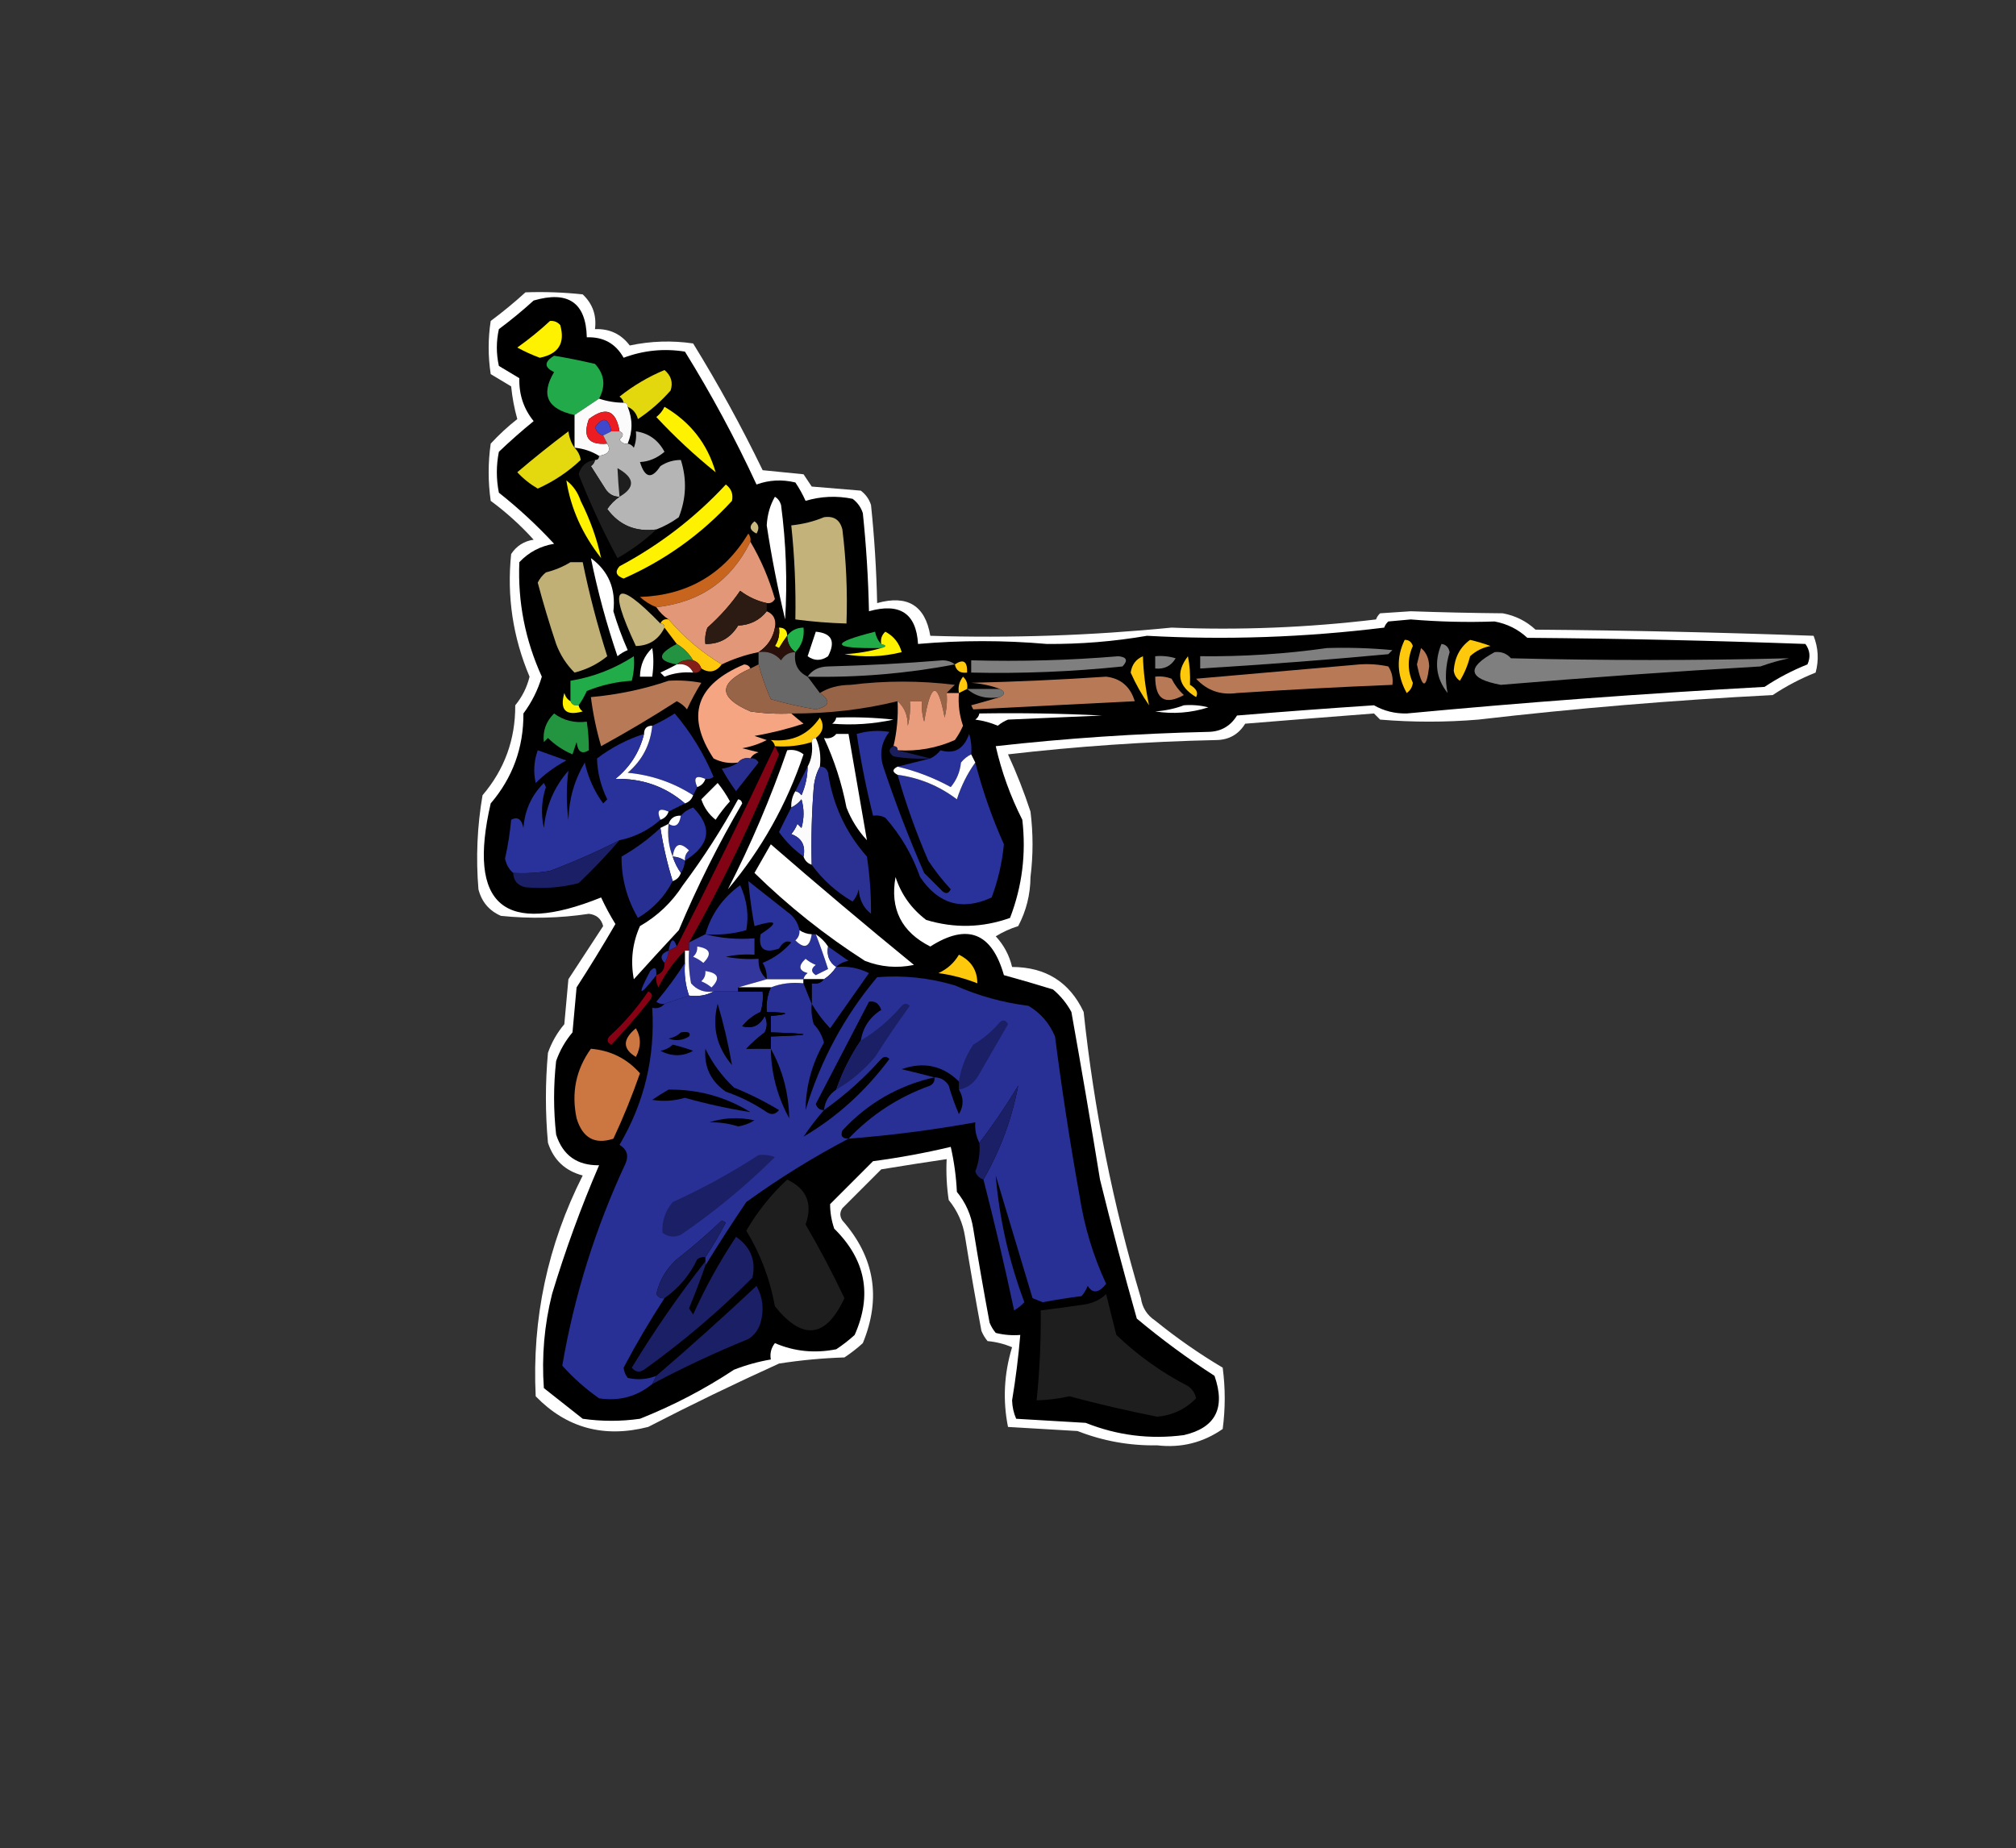 <?xml version="1.0" encoding="UTF-8"?>
<!DOCTYPE svg PUBLIC "-//W3C//DTD SVG 1.1//EN" "http://www.w3.org/Graphics/SVG/1.1/DTD/svg11.dtd">
<svg xmlns="http://www.w3.org/2000/svg" version="1.1" width="493px" height="452px" style="shape-rendering:geometricPrecision; text-rendering:geometricPrecision; image-rendering:optimizeQuality; fill-rule:evenodd; clip-rule:evenodd" xmlns:xlink="http://www.w3.org/1999/xlink">
<rect width="100%" height="100%" fill="#333333" stroke="none"/>
<g><path style="opacity:1" fill="#fefffe" d="M 128.5,71.5 C 133.179,71.334 137.845,71.501 142.5,72C 144.93,74.305 145.93,77.138 145.5,80.5C 149.054,80.361 151.888,81.694 154,84.5C 159.126,83.408 164.293,83.241 169.5,84C 175.675,94.013 181.341,104.346 186.5,115C 189.833,115.333 193.167,115.667 196.5,116C 197.167,117 197.833,118 198.5,119C 202.5,119.333 206.5,119.667 210.5,120C 211.701,120.903 212.535,122.069 213,123.5C 213.832,131.483 214.332,139.483 214.5,147.5C 221.922,145.433 226.256,148.099 227.5,155.5C 247.169,156.109 266.835,155.442 286.5,153.5C 303.18,154.167 319.847,153.5 336.5,151.5C 336.709,150.914 337.043,150.414 337.5,150C 340,149.833 342.5,149.667 345,149.5C 352.363,149.761 359.863,149.927 367.5,150C 370.588,150.579 373.255,151.913 375.5,154C 398.21,154.177 420.876,154.677 443.5,155.5C 444.655,158.446 444.821,161.446 444,164.5C 440.32,165.964 436.82,167.798 433.5,170C 409.326,171.234 385.326,173.234 361.5,176C 353.5,176.667 345.5,176.667 337.5,176C 337,175.5 336.5,175 336,174.5C 325.555,175.301 315.055,176.134 304.5,177C 302.892,179.609 300.559,180.942 297.5,181C 280.376,181.373 263.376,182.54 246.5,184.5C 248.579,189.003 250.412,193.67 252,198.5C 252.667,203.833 252.667,209.167 252,214.5C 251.969,218.768 250.969,222.768 249,226.5C 247.053,227.11 245.219,227.943 243.5,229C 245.484,231.134 246.818,233.634 247.5,236.5C 255.725,236.521 261.559,240.188 265,247.5C 267.525,271.328 272.191,294.662 279,317.5C 279.346,319.848 280.513,321.681 282.5,323C 287.745,327.253 293.245,331.086 299,334.5C 299.667,339.5 299.667,344.5 299,349.5C 294.195,352.846 288.862,354.179 283,353.5C 276.256,353.618 269.756,352.451 263.5,350C 257.833,349.667 252.167,349.333 246.5,349C 245.195,342.468 245.529,335.968 247.5,329.5C 245.577,328.692 243.577,328.192 241.5,328C 240.874,327.25 240.374,326.416 240,325.5C 238.574,317.853 237.241,310.186 236,302.5C 235.479,299.126 234.146,296.126 232,293.5C 231.502,290.183 231.335,286.85 231.5,283.5C 226.173,284.285 220.839,285.118 215.5,286C 212.333,289.167 209.167,292.333 206,295.5C 205.333,296.5 205.333,297.5 206,298.5C 213.879,307.441 215.545,317.441 211,328.5C 209.59,329.787 208.09,330.954 206.5,332C 201.136,332.171 195.802,332.671 190.5,333.5C 179.72,338.39 169.053,343.556 158.5,349C 147.684,351.761 138.517,349.261 131,341.5C 130.079,322.515 133.912,304.515 142.5,287.5C 138.21,286.376 135.377,283.71 134,279.5C 133.333,272.167 133.333,264.833 134,257.5C 134.901,254.929 136.234,252.596 138,250.5C 138.333,246.833 138.667,243.167 139,239.5C 141.833,235.167 144.667,230.833 147.5,226.5C 147.038,224.709 145.871,223.709 144,223.5C 136.859,224.577 129.693,224.744 122.5,224C 119.619,222.749 117.786,220.583 117,217.5C 116.358,209.797 116.691,202.131 118,194.5C 123.38,188.194 126.046,180.86 126,172.5C 127.696,170.44 128.863,168.107 129.5,165.5C 125.423,155.866 123.923,145.866 125,135.5C 126.319,133.513 128.152,132.346 130.5,132C 127.299,128.464 123.799,125.297 120,122.5C 119.333,117.833 119.333,113.167 120,108.5C 122.043,106.288 124.209,104.288 126.5,102.5C 125.77,99.891 125.27,97.224 125,94.5C 123.333,93.5 121.667,92.5 120,91.5C 119.333,87.167 119.333,82.833 120,78.5C 122.996,76.267 125.829,73.934 128.5,71.5 Z"/></g>
<g><path style="opacity:1" fill="#010000" d="M 130.5,73.5 C 138.963,71.036 143.297,74.036 143.5,82.5C 147.555,82.359 150.555,84.026 152.5,87.5C 157.362,85.68 162.362,85.18 167.5,86C 173.969,96.435 179.803,107.268 185,118.5C 188.073,117.383 191.24,117.216 194.5,118C 195.46,119.419 196.293,120.919 197,122.5C 200.744,121.374 204.577,121.207 208.5,122C 209.701,122.903 210.535,124.069 211,125.5C 211.832,133.483 212.332,141.483 212.5,149.5C 220.064,147.37 224.064,150.037 224.5,157.5C 234.981,156.58 245.481,156.58 256,157.5C 264.23,157.56 272.396,156.893 280.5,155.5C 299.713,156.563 319.046,155.896 338.5,153.5C 338.709,152.914 339.043,152.414 339.5,152C 341.333,151.833 343.167,151.667 345,151.5C 351.808,152.075 358.641,152.242 365.5,152C 368.588,152.579 371.255,153.913 373.5,156C 396.21,156.177 418.876,156.677 441.5,157.5C 442.631,159.074 442.798,160.741 442,162.5C 438.32,163.964 434.82,165.798 431.5,168C 402.014,169.616 372.848,171.783 344,174.5C 341.094,174.555 338.427,173.888 336,172.5C 324.833,173.238 313.666,174.072 302.5,175C 300.892,177.609 298.559,178.942 295.5,179C 278.048,179.402 260.715,180.569 243.5,182.5C 244.927,188.763 247.094,194.763 250,200.5C 250.964,208.787 249.964,216.787 247,224.5C 240.249,226.915 233.416,227.082 226.5,225C 222.884,222.258 220.384,218.758 219,214.5C 217.596,222.268 220.429,227.935 227.5,231.5C 236.534,225.74 242.534,228.074 245.5,238.5C 249.527,239.605 253.527,240.771 257.5,242C 259.359,243.558 260.859,245.391 262,247.5C 264.436,261.113 266.769,274.78 269,288.5C 271.816,299.936 274.816,311.27 278,322.5C 284.074,327.581 290.407,332.248 297,336.5C 299.748,344.378 297.248,349.211 289.5,351C 281.228,352.082 273.228,351.082 265.5,348C 259.833,347.667 254.167,347.333 248.5,347C 247.884,345.6 247.551,344.1 247.5,342.5C 248.386,337.186 249.053,331.853 249.5,326.5C 247.473,326.662 245.473,326.495 243.5,326C 242.874,325.25 242.374,324.416 242,323.5C 240.574,315.853 239.241,308.186 238,300.5C 237.479,297.126 236.146,294.126 234,291.5C 233.825,287.789 233.325,284.122 232.5,280.5C 226.241,281.99 219.908,283.157 213.5,284C 210,287.5 206.5,291 203,294.5C 202.986,296.471 203.319,298.471 204,300.5C 211.686,308.063 213.352,316.729 209,326.5C 207.59,327.787 206.09,328.954 204.5,330C 199.245,331.047 194.245,330.547 189.5,328.5C 188.571,329.689 188.238,331.022 188.5,332.5C 185.432,333.022 182.432,333.855 179.5,335C 172.274,339.78 164.608,343.78 156.5,347C 151.833,347.667 147.167,347.667 142.5,347C 139.333,344.5 136.167,342 133,339.5C 132.441,331.742 133.107,324.076 135,316.5C 138.245,305.764 142.078,295.264 146.5,285C 141.128,285.068 137.628,282.568 136,277.5C 135.333,271.5 135.333,265.5 136,259.5C 136.901,256.929 138.234,254.596 140,252.5C 140.333,248.833 140.667,245.167 141,241.5C 144.305,236.384 147.472,231.217 150.5,226C 149.206,223.913 148.039,221.746 147,219.5C 123.241,229.072 114.241,221.406 120,196.5C 125.38,190.194 128.046,182.86 128,174.5C 130.03,171.774 131.53,168.774 132.5,165.5C 128.432,156.57 126.599,147.237 127,137.5C 129.295,135.062 132.128,133.562 135.5,133C 131.301,128.466 126.801,124.299 122,120.5C 121.333,117.167 121.333,113.833 122,110.5C 124.739,107.882 127.573,105.382 130.5,103C 128.059,99.989 126.893,96.489 127,92.5C 125.333,91.5 123.667,90.5 122,89.5C 121.333,86.5 121.333,83.5 122,80.5C 124.996,78.267 127.829,75.934 130.5,73.5 Z"/></g>
<g><path style="opacity:1" fill="#fef200" d="M 134.5,78.5 C 135.496,78.414 136.329,78.748 137,79.5C 138.252,83.925 136.586,86.592 132,87.5C 130.107,86.804 128.274,85.97 126.5,85C 129.355,82.969 132.022,80.802 134.5,78.5 Z"/></g>
<g><path style="opacity:1" fill="#22a949" d="M 146.5,97.5 C 144.537,98.82 142.537,100.154 140.5,101.5C 133.834,100.07 132.168,96.57 135.5,91C 133.043,89.846 133.043,88.512 135.5,87C 138.596,87.509 141.929,88.175 145.5,89C 147.838,91.542 148.172,94.375 146.5,97.5 Z"/></g>
<g><path style="opacity:1" fill="#e3d70e" d="M 153.5,99.5 C 153.5,98.833 153.167,98.5 152.5,98.5C 152.389,97.883 152.056,97.383 151.5,97C 154.869,94.316 158.536,92.149 162.5,90.5C 164.124,91.869 164.624,93.535 164,95.5C 161.629,98.206 158.963,100.539 156,102.5C 155.623,101.058 154.79,100.058 153.5,99.5 Z"/></g>
<g><path style="opacity:1" fill="#fbfbfb" d="M 146.5,97.5 C 148.435,98.15 150.435,98.483 152.5,98.5C 153.167,98.5 153.5,98.833 153.5,99.5C 154.734,102.535 154.734,105.535 153.5,108.5C 152.624,108.631 151.957,108.298 151.5,107.5C 152.55,106.571 152.55,105.905 151.5,105.5C 150.661,100.332 148.161,99.332 144,102.5C 142.432,106.917 143.932,108.917 148.5,108.5C 149.491,110.123 148.824,111.123 146.5,111.5C 144.685,110.37 142.685,109.704 140.5,109.5C 140.5,106.833 140.5,104.167 140.5,101.5C 142.537,100.154 144.537,98.82 146.5,97.5 Z"/></g>
<g><path style="opacity:1" fill="#fef200" d="M 162.5,99.5 C 168.848,103.228 173.015,108.562 175,115.5C 169.866,111.367 165.032,106.867 160.5,102C 161.381,101.292 162.047,100.458 162.5,99.5 Z"/></g>
<g><path style="opacity:1" fill="#ec1c23" d="M 151.5,105.5 C 150.833,105.5 150.167,105.5 149.5,105.5C 148.797,102.139 147.463,101.806 145.5,104.5C 145.855,105.522 146.522,106.189 147.5,106.5C 147.833,107.167 148.167,107.833 148.5,108.5C 143.932,108.917 142.432,106.917 144,102.5C 148.161,99.332 150.661,100.332 151.5,105.5 Z"/></g>
<g><path style="opacity:1" fill="#3f47cc" d="M 149.5,105.5 C 148.833,105.833 148.167,106.167 147.5,106.5C 146.522,106.189 145.855,105.522 145.5,104.5C 147.463,101.806 148.797,102.139 149.5,105.5 Z"/></g>
<g><path style="opacity:1" fill="#e4d80e" d="M 140.5,109.5 C 141.362,110.39 141.862,111.39 142,112.5C 138.908,115.422 135.408,117.755 131.5,119.5C 129.611,118.396 127.945,117.063 126.5,115.5C 130.536,112.057 134.703,108.724 139,105.5C 139.21,107.058 139.71,108.391 140.5,109.5 Z"/></g>
<g><path style="opacity:1" fill="#b5b5b5" d="M 149.5,105.5 C 150.167,105.5 150.833,105.5 151.5,105.5C 152.55,105.905 152.55,106.571 151.5,107.5C 151.957,108.298 152.624,108.631 153.5,108.5C 154.117,108.611 154.617,108.944 155,109.5C 155.49,108.207 155.657,106.873 155.5,105.5C 158.624,105.943 160.957,107.61 162.5,110.5C 160.655,112.071 158.655,112.905 156.5,113C 157.704,116.933 159.37,117.266 161.5,114C 163.025,112.991 164.692,112.491 166.5,112.5C 167.993,117.216 167.826,121.883 166,126.5C 164.259,127.758 162.426,128.758 160.5,129.5C 155.443,130.153 151.443,128.487 148.5,124.5C 149.34,123.265 150.34,122.265 151.5,121.5C 149.983,121.489 148.816,120.823 148,119.5C 146.833,117.667 145.667,115.833 144.5,114C 145.056,113.617 145.389,113.117 145.5,112.5C 146.167,112.5 146.5,112.167 146.5,111.5C 148.824,111.123 149.491,110.123 148.5,108.5C 148.167,107.833 147.833,107.167 147.5,106.5C 148.167,106.167 148.833,105.833 149.5,105.5 Z"/></g>
<g><path style="opacity:1" fill="#1d1e1d" d="M 145.5,112.5 C 145.389,113.117 145.056,113.617 144.5,114C 145.667,115.833 146.833,117.667 148,119.5C 148.816,120.823 149.983,121.489 151.5,121.5C 150.34,122.265 149.34,123.265 148.5,124.5C 151.443,128.487 155.443,130.153 160.5,129.5C 157.668,132.178 154.501,134.512 151,136.5C 147.44,129.877 144.273,123.044 141.5,116C 142.072,113.926 143.405,112.76 145.5,112.5 Z"/></g>
<g><path style="opacity:1" fill="#1d1e1d" d="M 151.5,121.5 C 151.277,119.222 151.11,116.889 151,114.5C 155.248,116.876 155.414,119.209 151.5,121.5 Z"/></g>
<g><path style="opacity:1" fill="#fef200" d="M 138.5,117.5 C 140.136,118.749 141.303,120.416 142,122.5C 144.296,127.061 145.963,131.728 147,136.5C 142.413,130.683 139.58,124.35 138.5,117.5 Z"/></g>
<g><path style="opacity:1" fill="#fef200" d="M 177.5,118.5 C 178.848,119.527 179.348,120.86 179,122.5C 171.489,130.673 162.656,137.006 152.5,141.5C 150.646,140.824 150.313,139.824 151.5,138.5C 161.318,133.266 169.984,126.599 177.5,118.5 Z"/></g>
<g><path style="opacity:1" fill="#fefffe" d="M 189.5,121.5 C 190.222,121.918 190.722,122.584 191,123.5C 192.234,132.809 192.567,142.142 192,151.5C 190.177,143.885 188.677,136.218 187.5,128.5C 187.643,125.887 188.31,123.553 189.5,121.5 Z"/></g>
<g><path style="opacity:1" fill="#c3b279" d="M 201.5,126.5 C 203.911,126.137 205.411,127.137 206,129.5C 206.944,137.156 207.277,144.822 207,152.5C 202.873,152.388 198.706,152.055 194.5,151.5C 194.646,143.804 194.313,136.138 193.5,128.5C 196.373,128.198 199.039,127.531 201.5,126.5 Z"/></g>
<g><path style="opacity:1" fill="#c8b87d" d="M 184.5,127.5 C 185.573,128.251 185.74,129.251 185,130.5C 183.272,129.648 183.105,128.648 184.5,127.5 Z"/></g>
<g><path style="opacity:1" fill="#c7641d" d="M 183.5,132.5 C 178.828,142.013 171.162,147.346 160.5,148.5C 159.027,147.928 157.693,147.095 156.5,146C 168.134,145.6 176.967,140.434 183,130.5C 183.464,131.094 183.631,131.761 183.5,132.5 Z"/></g>
<g><path style="opacity:1" fill="#e19778" d="M 183.5,132.5 C 186.06,136.819 188.06,141.486 189.5,146.5C 189.043,147.298 188.376,147.631 187.5,147.5C 185.158,146.992 182.991,145.992 181,144.5C 178.789,147.723 176.122,150.723 173,153.5C 172.51,154.793 172.343,156.127 172.5,157.5C 175.967,157.554 178.634,156.054 180.5,153C 183.445,152.861 185.779,151.694 187.5,149.5C 189.176,150.183 189.843,151.517 189.5,153.5C 189.024,156.071 187.69,158.071 185.5,159.5C 182.373,160.125 179.373,161.125 176.5,162.5C 171.57,159.535 167.237,155.869 163.5,151.5C 162.306,150.728 161.306,149.728 160.5,148.5C 171.162,147.346 178.828,142.013 183.5,132.5 Z"/></g>
<g><path style="opacity:1" fill="#fefffe" d="M 144.5,136.5 C 148.799,139.651 150.633,143.984 150,149.5C 150.975,152.76 152.142,155.927 153.5,159C 152.584,159.374 151.75,159.874 151,160.5C 148.323,152.635 146.156,144.635 144.5,136.5 Z"/></g>
<g><path style="opacity:1" fill="#c1b076" d="M 139.5,137.5 C 140.5,137.5 141.5,137.5 142.5,137.5C 144.088,145.266 146.088,152.933 148.5,160.5C 146.206,162.388 143.539,163.722 140.5,164.5C 138.515,162.543 137.015,160.21 136,157.5C 134.344,152.54 132.844,147.54 131.5,142.5C 131.977,141.522 132.643,140.689 133.5,140C 135.723,139.434 137.723,138.6 139.5,137.5 Z"/></g>
<g><path style="opacity:1" fill="#c6b57c" d="M 161.5,152.5 C 162.167,152.5 162.5,152.833 162.5,153.5C 161.069,156.435 158.736,157.935 155.5,158C 148.467,142.997 150.467,141.164 161.5,152.5 Z"/></g>
<g><path style="opacity:1" fill="#2b1b13" d="M 187.5,147.5 C 187.5,148.167 187.5,148.833 187.5,149.5C 185.779,151.694 183.445,152.861 180.5,153C 178.634,156.054 175.967,157.554 172.5,157.5C 172.343,156.127 172.51,154.793 173,153.5C 176.122,150.723 178.789,147.723 181,144.5C 182.991,145.992 185.158,146.992 187.5,147.5 Z"/></g>
<g><path style="opacity:1" fill="#fec90d" d="M 161.5,152.5 C 161.842,151.662 162.508,151.328 163.5,151.5C 167.237,155.869 171.57,159.535 176.5,162.5C 175.104,164.373 173.437,164.706 171.5,163.5C 171.167,162.5 170.5,161.833 169.5,161.5C 168.5,159.833 167.167,158.5 165.5,157.5C 164.488,156.128 163.488,154.795 162.5,153.5C 162.5,152.833 162.167,152.5 161.5,152.5 Z"/></g>
<g><path style="opacity:1" fill="#fef200" d="M 190.5,153.5 C 191.833,153.5 192.5,154.167 192.5,155.5C 191.842,156.398 191.176,157.398 190.5,158.5C 190.167,158.333 189.833,158.167 189.5,158C 190.38,156.644 190.714,155.144 190.5,153.5 Z"/></g>
<g><path style="opacity:1" fill="#22b14b" d="M 194.5,159.5 C 193.194,158.533 192.527,157.199 192.5,155.5C 193.467,154.194 194.801,153.527 196.5,153.5C 196.741,155.898 196.074,157.898 194.5,159.5 Z"/></g>
<g><path style="opacity:1" fill="#fefffe" d="M 199.5,154.5 C 203.395,154.857 204.395,156.857 202.5,160.5C 200.802,161.681 199.135,161.681 197.5,160.5C 198.172,158.47 198.838,156.47 199.5,154.5 Z"/></g>
<g><path style="opacity:1" fill="#22aa49" d="M 215.5,157.5 C 216.833,157.833 216.833,158.167 215.5,158.5C 203.193,158.674 202.693,157.341 214,154.5C 214.232,155.737 214.732,156.737 215.5,157.5 Z"/></g>
<g><path style="opacity:1" fill="#fef200" d="M 215.5,158.5 C 216.833,158.167 216.833,157.833 215.5,157.5C 215.281,156.325 215.614,155.325 216.5,154.5C 218.543,155.579 219.876,157.246 220.5,159.5C 215.869,160.662 211.202,160.828 206.5,160C 209.695,159.819 212.695,159.319 215.5,158.5 Z"/></g>
<g><path style="opacity:1" fill="#29100a" d="M 189.5,153.5 C 189.833,153.5 190.167,153.5 190.5,153.5C 190.714,155.144 190.38,156.644 189.5,158C 189.833,158.167 190.167,158.333 190.5,158.5C 191.176,157.398 191.842,156.398 192.5,155.5C 192.527,157.199 193.194,158.533 194.5,159.5C 192.983,159.511 191.816,160.177 191,161.5C 189.556,159.845 187.722,159.178 185.5,159.5C 187.69,158.071 189.024,156.071 189.5,153.5 Z"/></g>
<g><path style="opacity:1" fill="#fec90d" d="M 343.5,156.5 C 344.497,156.47 345.164,156.97 345.5,158C 344.167,161 344.167,164 345.5,167C 345.37,168.059 344.87,168.892 344,169.5C 341.592,165.133 341.425,160.8 343.5,156.5 Z"/></g>
<g><path style="opacity:1" fill="#fec90d" d="M 359.5,156.5 C 361.179,156.892 362.846,157.392 364.5,158C 362.579,158.36 360.912,159.194 359.5,160.5C 358.965,162.661 358.132,164.661 357,166.5C 356.13,165.892 355.63,165.059 355.5,164C 355.737,160.747 357.071,158.247 359.5,156.5 Z"/></g>
<g><path style="opacity:1" fill="#239341" d="M 165.5,157.5 C 167.167,158.5 168.5,159.833 169.5,161.5C 167.901,161.232 166.568,161.566 165.5,162.5C 160.675,161.644 160.675,159.978 165.5,157.5 Z"/></g>
<g><path style="opacity:1" fill="#7e7f7e" d="M 352.5,157.5 C 353.586,157.62 354.253,158.287 354.5,159.5C 353.48,162.839 353.313,166.173 354,169.5C 351.168,165.919 350.668,161.919 352.5,157.5 Z"/></g>
<g><path style="opacity:1" fill="#fefffe" d="M 159.5,158.5 C 159.865,160.588 159.865,162.921 159.5,165.5C 158.5,165.5 157.5,165.5 156.5,165.5C 156.545,162.679 157.545,160.346 159.5,158.5 Z"/></g>
<g><path style="opacity:1" fill="#7e7f7e" d="M 324.5,158.5 C 329.844,158.334 335.177,158.501 340.5,159C 340.167,159.333 339.833,159.667 339.5,160C 324.182,161.416 308.848,162.582 293.5,163.5C 293.5,162.5 293.5,161.5 293.5,160.5C 304.034,160.607 314.367,159.94 324.5,158.5 Z"/></g>
<g><path style="opacity:1" fill="#b87a56" d="M 347.5,158.5 C 348.765,159.514 349.431,161.014 349.5,163C 348.789,168.699 347.789,168.532 346.5,162.5C 346.846,161.151 347.179,159.817 347.5,158.5 Z"/></g>
<g><path style="opacity:1" fill="#686868" d="M 185.5,159.5 C 187.722,159.178 189.556,159.845 191,161.5C 191.816,160.177 192.983,159.511 194.5,159.5C 194.087,162.32 195.087,164.32 197.5,165.5C 198.512,166.872 199.512,168.205 200.5,169.5C 203.233,171.397 202.9,172.73 199.5,173.5C 195.78,172.88 192.114,172.047 188.5,171C 187.268,168.234 186.268,165.401 185.5,162.5C 185.5,161.5 185.5,160.5 185.5,159.5 Z"/></g>
<g><path style="opacity:1" fill="#7e7f7e" d="M 365.5,159.5 C 367.103,159.312 368.437,159.812 369.5,161C 392.185,161.564 414.851,161.564 437.5,161C 435.122,161.511 432.788,162.178 430.5,163C 409.309,164.22 388.142,165.72 367,167.5C 358.989,165.989 358.489,163.323 365.5,159.5 Z"/></g>
<g><path style="opacity:1" fill="#22ab49" d="M 141.5,172.5 C 140.508,172.672 139.842,172.338 139.5,171.5C 139.5,169.833 139.5,168.167 139.5,166.5C 145.08,165.584 150.247,163.584 155,160.5C 155.18,162.488 155.014,164.488 154.5,166.5C 150.708,166.726 147.041,167.56 143.5,169C 142.915,170.302 142.249,171.469 141.5,172.5 Z"/></g>
<g><path style="opacity:1" fill="#7e7f7e" d="M 273.5,160.5 C 275.549,160.706 275.883,161.539 274.5,163C 262.202,164.284 249.869,164.784 237.5,164.5C 237.5,163.5 237.5,162.5 237.5,161.5C 249.678,161.828 261.678,161.495 273.5,160.5 Z"/></g>
<g><path style="opacity:1" fill="#fec90d" d="M 279.5,160.5 C 279.604,164.35 280.104,168.35 281,172.5C 279.23,169.958 277.73,167.291 276.5,164.5C 276.787,162.557 277.787,161.223 279.5,160.5 Z"/></g>
<g><path style="opacity:1" fill="#7e7f7e" d="M 282.5,160.5 C 284.199,160.34 285.866,160.506 287.5,161C 286.383,162.892 284.716,163.725 282.5,163.5C 282.5,162.5 282.5,161.5 282.5,160.5 Z"/></g>
<g><path style="opacity:1" fill="#fec90d" d="M 290.5,160.5 C 290.938,162.638 291.105,164.972 291,167.5C 292.58,168.426 293.08,169.426 292.5,170.5C 288.105,167.86 287.439,164.526 290.5,160.5 Z"/></g>
<g><path style="opacity:1" fill="#831e18" d="M 165.5,162.5 C 166.568,161.566 167.901,161.232 169.5,161.5C 170.5,161.833 171.167,162.5 171.5,163.5C 171.158,164.338 170.492,164.672 169.5,164.5C 168.713,162.896 167.38,162.229 165.5,162.5 Z"/></g>
<g><path style="opacity:1" fill="#7e7f7e" d="M 233.5,162.5 C 221.776,164.749 209.776,165.749 197.5,165.5C 198.589,163.883 200.256,163.05 202.5,163C 211.853,162.753 221.186,162.253 230.5,161.5C 231.726,161.52 232.726,161.853 233.5,162.5 Z"/></g>
<g><path style="opacity:1" fill="#fec90d" d="M 233.5,162.5 C 235.598,161.086 236.598,161.752 236.5,164.5C 234.821,164.715 233.821,164.048 233.5,162.5 Z"/></g>
<g><path style="opacity:1" fill="#fefffe" d="M 165.5,162.5 C 167.38,162.229 168.713,162.896 169.5,164.5C 167.08,164.292 164.747,164.626 162.5,165.5C 162.167,165.167 161.833,164.833 161.5,164.5C 162.949,163.828 164.282,163.161 165.5,162.5 Z"/></g>
<g><path style="opacity:1" fill="#f6a583" d="M 183.5,163.5 C 175.581,167.07 175.581,170.57 183.5,174C 186.817,174.498 190.15,174.665 193.5,174.5C 194.429,175.315 195.429,176.148 196.5,177C 192.642,178.273 188.642,179.273 184.5,180C 185.5,180.333 186.5,180.667 187.5,181C 185.608,181.973 183.608,182.64 181.5,183C 182.833,183.333 184.167,183.667 185.5,184C 184.584,184.278 183.918,184.778 183.5,185.5C 182.209,185.263 181.209,185.596 180.5,186.5C 178.396,186.799 176.396,186.466 174.5,185.5C 167.667,175.106 170.167,167.44 182,162.5C 182.765,162.57 183.265,162.903 183.5,163.5 Z"/></g>
<g><path style="opacity:1" fill="#976448" d="M 185.5,162.5 C 186.268,165.401 187.268,168.234 188.5,171C 192.114,172.047 195.78,172.88 199.5,173.5C 202.9,172.73 203.233,171.397 200.5,169.5C 202.571,168.191 205.071,167.525 208,167.5C 216.512,166.443 225.012,166.443 233.5,167.5C 232.757,168.182 232.091,168.849 231.5,169.5C 231.662,171.527 231.495,173.527 231,175.5C 229.3,166.435 227.634,166.769 226,176.5C 225.506,174.866 225.34,173.199 225.5,171.5C 224.5,171.5 223.5,171.5 222.5,171.5C 222.662,173.527 222.495,175.527 222,177.5C 221.998,174.949 221.164,172.949 219.5,171.5C 211.116,173.556 202.45,174.556 193.5,174.5C 190.15,174.665 186.817,174.498 183.5,174C 175.581,170.57 175.581,167.07 183.5,163.5C 184.167,163.167 184.833,162.833 185.5,162.5 Z"/></g>
<g><path style="opacity:1" fill="#b87a56" d="M 332.5,162.5 C 334.857,162.337 337.19,162.503 339.5,163C 340.38,164.356 340.714,165.856 340.5,167.5C 327.828,168.008 315.161,168.675 302.5,169.5C 298.509,170.067 295.175,168.9 292.5,166C 305.984,164.828 319.318,163.661 332.5,162.5 Z"/></g>
<g><path style="opacity:1" fill="#fec90d" d="M 236.5,168.5 C 235.833,168.833 235.167,169.167 234.5,169.5C 234.238,168.022 234.571,166.689 235.5,165.5C 236.386,166.325 236.719,167.325 236.5,168.5 Z"/></g>
<g><path style="opacity:1" fill="#b87a56" d="M 244.5,170.5 C 245.833,169.833 245.833,169.167 244.5,168.5C 242.369,167.686 240.036,167.186 237.5,167C 248.515,166.741 259.515,166.241 270.5,165.5C 274.076,165.927 276.409,167.927 277.5,171.5C 264.271,172.175 251.104,172.842 238,173.5C 237.833,173.167 237.667,172.833 237.5,172.5C 239.969,171.832 242.302,171.165 244.5,170.5 Z"/></g>
<g><path style="opacity:1" fill="#b87a56" d="M 282.5,165.5 C 283.873,165.343 285.207,165.51 286.5,166C 287.257,167.512 288.257,168.846 289.5,170C 284.852,172.551 282.518,171.051 282.5,165.5 Z"/></g>
<g><path style="opacity:1" fill="#b87a56" d="M 163.5,166.5 C 166.187,166.336 168.854,166.503 171.5,167C 170.206,169.087 169.039,171.254 168,173.5C 167.311,172.643 166.478,171.977 165.5,171.5C 159.444,175.398 153.277,179.064 147,182.5C 145.844,178.56 145.01,174.56 144.5,170.5C 151.116,169.903 157.449,168.569 163.5,166.5 Z"/></g>
<g><path style="opacity:1" fill="#e99d7c" d="M 231.5,169.5 C 232.5,169.5 233.5,169.5 234.5,169.5C 234.274,172.249 234.607,174.916 235.5,177.5C 234.96,178.748 234.293,179.915 233.5,181C 229.049,182.974 224.382,183.807 219.5,183.5C 219.5,182.833 219.167,182.5 218.5,182.5C 219.344,178.901 219.677,175.234 219.5,171.5C 221.164,172.949 221.998,174.949 222,177.5C 222.495,175.527 222.662,173.527 222.5,171.5C 223.5,171.5 224.5,171.5 225.5,171.5C 225.34,173.199 225.506,174.866 226,176.5C 227.634,166.769 229.3,166.435 231,175.5C 231.495,173.527 231.662,171.527 231.5,169.5 Z"/></g>
<g><path style="opacity:1" fill="#717171" d="M 236.5,168.5 C 239.167,168.5 241.833,168.5 244.5,168.5C 245.833,169.167 245.833,169.833 244.5,170.5C 241.302,171.036 238.635,170.369 236.5,168.5 Z"/></g>
<g><path style="opacity:1" fill="#fef200" d="M 139.5,171.5 C 139.842,172.338 140.508,172.672 141.5,172.5C 141.611,173.117 141.944,173.617 142.5,174C 138.333,175.167 136.833,173.667 138,169.5C 138.278,170.416 138.778,171.082 139.5,171.5 Z"/></g>
<g><path style="opacity:1" fill="#fefffe" d="M 289.5,172.5 C 291.527,172.338 293.527,172.505 295.5,173C 291.239,174.363 286.905,174.696 282.5,174C 285.036,173.814 287.369,173.314 289.5,172.5 Z"/></g>
<g><path style="opacity:1" fill="#239541" d="M 135.5,174.5 C 137.82,176.226 140.487,176.893 143.5,176.5C 143.851,178.869 144.018,181.203 144,183.5C 142.284,184.552 141.284,183.886 141,181.5C 140.667,182.5 140.333,183.5 140,184.5C 137.713,183.526 135.713,182.193 134,180.5C 133.667,180.833 133.333,181.167 133,181.5C 132.683,178.793 133.516,176.46 135.5,174.5 Z"/></g>
<g><path style="opacity:1" fill="#29319a" d="M 172.5,190.5 C 170.167,189.5 169.5,190.167 170.5,192.5C 170.167,193.167 169.833,193.833 169.5,194.5C 164.636,191.378 159.303,189.545 153.5,189C 157.049,185.957 159.049,182.124 159.5,177.5C 161.402,176.632 163.235,175.632 165,174.5C 168.932,179.12 172.099,184.287 174.5,190C 173.906,190.464 173.239,190.631 172.5,190.5 Z"/></g>
<g><path style="opacity:1" fill="#fefffe" d="M 239.5,174.5 C 249.506,174.334 259.506,174.5 269.5,175C 261.833,175.333 254.167,175.667 246.5,176C 245.584,176.374 244.75,176.874 244,177.5C 242.266,176.751 240.433,176.251 238.5,176C 239.056,175.617 239.389,175.117 239.5,174.5 Z"/></g>
<g><path style="opacity:1" fill="#fec90d" d="M 199.5,180.5 C 198.833,180.5 198.5,180.833 198.5,181.5C 195.609,182.403 192.609,182.736 189.5,182.5C 189.389,181.883 189.056,181.383 188.5,181C 193.662,181.541 197.662,179.708 200.5,175.5C 201.652,177.397 201.319,179.064 199.5,180.5 Z"/></g>
<g><path style="opacity:1" fill="#fefffe" d="M 204.5,175.5 C 209.179,175.334 213.845,175.501 218.5,176C 213.53,177.081 208.53,177.414 203.5,177C 204.056,176.617 204.389,176.117 204.5,175.5 Z"/></g>
<g><path style="opacity:1" fill="#fefffe" d="M 159.5,177.5 C 159.049,182.124 157.049,185.957 153.5,189C 159.303,189.545 164.636,191.378 169.5,194.5C 169.167,195.5 168.5,196.167 167.5,196.5C 162.725,192.36 157.058,190.36 150.5,190.5C 154.071,187.601 156.404,183.934 157.5,179.5C 157.5,178.167 158.167,177.5 159.5,177.5 Z"/></g>
<g><path style="opacity:1" fill="#29319a" d="M 219.5,189.5 C 224.875,190.235 229.708,192.235 234,195.5C 235.059,192.197 236.559,189.197 238.5,186.5C 240.274,193.377 242.607,200.044 245.5,206.5C 245.066,210.994 244.066,215.327 242.5,219.5C 235.31,222.828 229.476,221.161 225,214.5C 223.089,209.071 220.256,204.238 216.5,200C 215.552,199.517 214.552,199.351 213.5,199.5C 211.85,192.898 210.516,186.231 209.5,179.5C 212.141,178.737 214.808,178.57 217.5,179C 215.522,181.497 215.022,184.331 216,187.5C 218.941,196.323 222.274,204.99 226,213.5C 227.5,215 229,216.5 230.5,218C 231.332,218.688 231.998,218.521 232.5,217.5C 230.476,215.31 228.643,212.977 227,210.5C 224.038,203.642 221.538,196.642 219.5,189.5 Z"/></g>
<g><path style="opacity:1" fill="#29319a" d="M 157.5,179.5 C 156.404,183.934 154.071,187.601 150.5,190.5C 157.058,190.36 162.725,192.36 167.5,196.5C 166.167,197.167 164.833,197.833 163.5,198.5C 161.167,197.5 160.5,198.167 161.5,200.5C 158.62,203.039 155.287,204.706 151.5,205.5C 146.017,208.278 140.35,210.778 134.5,213C 131.518,213.498 128.518,213.665 125.5,213.5C 124.475,212.626 123.808,211.459 123.5,210C 124.204,206.872 124.704,203.706 125,200.5C 126.558,199.655 127.558,200.321 128,202.5C 128.326,198.148 129.993,194.481 133,191.5C 133.167,191.833 133.333,192.167 133.5,192.5C 132.415,195.773 132.248,199.106 133,202.5C 133.528,197.109 135.528,192.442 139,188.5C 138.482,192.425 138.482,196.425 139,200.5C 139.13,195.448 140.463,190.781 143,186.5C 143.846,190.234 145.346,193.568 147.5,196.5C 147.833,196.167 148.167,195.833 148.5,195.5C 146.92,192.277 146.086,188.944 146,185.5C 149.498,182.836 153.332,180.836 157.5,179.5 Z"/></g>
<g><path style="opacity:1" fill="#fefffe" d="M 204.5,179.5 C 205.5,179.5 206.5,179.5 207.5,179.5C 209.019,188.224 210.519,196.89 212,205.5C 209.833,203.17 208.166,200.503 207,197.5C 205.848,191.546 204.015,185.88 201.5,180.5C 202.791,180.737 203.791,180.404 204.5,179.5 Z"/></g>
<g><path style="opacity:1" fill="#29319a" d="M 237.5,184.5 C 236.542,184.953 235.708,185.619 235,186.5C 234.767,188.78 233.934,190.78 232.5,192.5C 228.396,190.243 224.062,188.576 219.5,187.5C 222.167,186.833 224.833,186.167 227.5,185.5C 228.458,185.047 229.292,184.381 230,183.5C 233.383,184.519 235.717,183.185 237,179.5C 237.494,181.134 237.66,182.801 237.5,184.5 Z"/></g>
<g><path style="opacity:1" fill="#fbfbfb" d="M 199.5,180.5 C 200.468,182.607 200.802,184.941 200.5,187.5C 199.698,188.952 199.198,190.618 199,192.5C 198.5,198.825 198.334,205.158 198.5,211.5C 197.5,211.167 196.833,210.5 196.5,209.5C 197.035,206.762 196.035,204.928 193.5,204C 194.126,203.25 194.626,202.416 195,201.5C 195.333,201.833 195.667,202.167 196,202.5C 196.667,200.167 196.667,197.833 196,195.5C 195.292,196.381 194.458,197.047 193.5,197.5C 193.433,196.041 193.766,194.708 194.5,193.5C 195.117,193.611 195.617,193.944 196,194.5C 196.977,192.26 197.477,189.927 197.5,187.5C 198.461,185.735 198.795,183.735 198.5,181.5C 198.5,180.833 198.833,180.5 199.5,180.5 Z"/></g>
<g><path style="opacity:1" fill="#810314" d="M 189.5,182.5 C 189.804,183.15 190.137,183.817 190.5,184.5C 184.198,200.434 176.864,215.767 168.5,230.5C 168.5,231.167 168.5,231.833 168.5,232.5C 168.167,232.5 167.833,232.5 167.5,232.5C 164.865,235.079 162.699,238.079 161,241.5C 160.517,240.552 160.351,239.552 160.5,238.5C 161.906,238.027 162.573,237.027 162.5,235.5C 163.11,234.609 163.443,233.609 163.5,232.5C 164.167,232.167 164.833,231.833 165.5,231.5C 173.801,215.233 181.801,198.9 189.5,182.5 Z"/></g>
<g><path style="opacity:1" fill="#1a1e5d" d="M 218.5,182.5 C 219.167,182.5 219.5,182.833 219.5,183.5C 222.167,184.167 224.833,184.833 227.5,185.5C 224.482,185.665 221.482,185.498 218.5,185C 217.226,184.023 217.226,183.189 218.5,182.5 Z"/></g>
<g><path style="opacity:1" fill="#29319a" d="M 131.5,183.5 C 133.812,184.32 136.146,185.153 138.5,186C 135.734,187.467 133.234,189.3 131,191.5C 130.398,188.779 130.565,186.113 131.5,183.5 Z"/></g>
<g><path style="opacity:1" fill="#fefffe" d="M 192.5,183.5 C 193.978,183.238 195.311,183.571 196.5,184.5C 192.388,196.73 186.222,207.73 178,217.5C 183.579,206.654 188.412,195.321 192.5,183.5 Z"/></g>
<g><path style="opacity:1" fill="#fefffe" d="M 237.5,184.5 C 237.833,185.167 238.167,185.833 238.5,186.5C 236.559,189.197 235.059,192.197 234,195.5C 229.708,192.235 224.875,190.235 219.5,189.5C 218.167,188.833 218.167,188.167 219.5,187.5C 224.062,188.576 228.396,190.243 232.5,192.5C 233.934,190.78 234.767,188.78 235,186.5C 235.708,185.619 236.542,184.953 237.5,184.5 Z"/></g>
<g><path style="opacity:1" fill="#282e8d" d="M 183.5,185.5 C 184.376,185.369 185.043,185.702 185.5,186.5C 183.667,188.833 181.833,191.167 180,193.5C 178.708,191.751 177.542,189.918 176.5,188C 178.058,187.79 179.391,187.29 180.5,186.5C 181.209,185.596 182.209,185.263 183.5,185.5 Z"/></g>
<g><path style="opacity:1" fill="#29319a" d="M 197.5,187.5 C 197.477,189.927 196.977,192.26 196,194.5C 195.617,193.944 195.117,193.611 194.5,193.5C 195.514,191.426 196.514,189.426 197.5,187.5 Z"/></g>
<g><path style="opacity:1" fill="#2a3192" d="M 200.5,187.5 C 201.497,187.47 202.164,187.97 202.5,189C 203.654,196.806 206.821,203.639 212,209.5C 212.706,214.176 213.04,218.843 213,223.5C 211.129,222.003 210.129,220.003 210,217.5C 209.751,218.624 209.251,219.624 208.5,220.5C 204.498,218.161 201.165,215.161 198.5,211.5C 198.334,205.158 198.5,198.825 199,192.5C 199.198,190.618 199.698,188.952 200.5,187.5 Z"/></g>
<g><path style="opacity:1" fill="#fefffe" d="M 172.5,190.5 C 172.167,191.5 171.5,192.167 170.5,192.5C 169.5,190.167 170.167,189.5 172.5,190.5 Z"/></g>
<g><path style="opacity:1" fill="#fefffe" d="M 175.5,191.5 C 176.601,192.848 177.601,194.348 178.5,196C 177.213,197.41 176.046,198.91 175,200.5C 173.341,199.183 172.174,197.517 171.5,195.5C 172.867,194.16 174.2,192.827 175.5,191.5 Z"/></g>
<g><path style="opacity:1" fill="#fefffe" d="M 180.5,195.5 C 181.043,195.56 181.376,195.893 181.5,196.5C 175.675,206.456 170.508,216.79 166,227.5C 162.352,231.417 158.685,235.417 155,239.5C 154.148,234.998 154.648,230.665 156.5,226.5C 160.81,224.024 164.31,220.69 167,216.5C 172.009,209.811 176.509,202.811 180.5,195.5 Z"/></g>
<g><path style="opacity:1" fill="#29319a" d="M 196.5,209.5 C 194.188,207.854 192.188,205.854 190.5,203.5C 191.519,201.396 192.519,199.396 193.5,197.5C 194.458,197.047 195.292,196.381 196,195.5C 196.667,197.833 196.667,200.167 196,202.5C 195.667,202.167 195.333,201.833 195,201.5C 194.626,202.416 194.126,203.25 193.5,204C 196.035,204.928 197.035,206.762 196.5,209.5 Z"/></g>
<g><path style="opacity:1" fill="#fefffe" d="M 163.5,198.5 C 163.167,199.5 162.5,200.167 161.5,200.5C 160.5,198.167 161.167,197.5 163.5,198.5 Z"/></g>
<g><path style="opacity:1" fill="#29319a" d="M 167.5,210.5 C 167.414,209.504 167.748,208.671 168.5,208C 166.307,205.814 164.974,206.314 164.5,209.5C 163.527,207.052 163.194,204.385 163.5,201.5C 165.123,202.491 166.123,201.824 166.5,199.5C 167.261,198.609 168.261,197.942 169.5,197.5C 174.324,202.325 173.657,206.658 167.5,210.5 Z"/></g>
<g><path style="opacity:1" fill="#fefffe" d="M 166.5,199.5 C 166.123,201.824 165.123,202.491 163.5,201.5C 163.973,200.094 164.973,199.427 166.5,199.5 Z"/></g>
<g><path style="opacity:1" fill="#fefffe" d="M 163.5,201.5 C 163.194,204.385 163.527,207.052 164.5,209.5C 164.989,210.995 165.655,212.329 166.5,213.5C 166.167,214.5 165.5,215.167 164.5,215.5C 163.179,211.243 162.179,206.91 161.5,202.5C 162.167,202.167 162.833,201.833 163.5,201.5 Z"/></g>
<g><path style="opacity:1" fill="#282f92" d="M 161.5,202.5 C 162.179,206.91 163.179,211.243 164.5,215.5C 162.548,219.287 159.714,222.287 156,224.5C 153.278,219.789 151.944,214.789 152,209.5C 155.463,207.524 158.63,205.19 161.5,202.5 Z"/></g>
<g><path style="opacity:1" fill="#1b1f65" d="M 151.5,205.5 C 148.448,209.058 145.114,212.558 141.5,216C 137.203,217.092 132.869,217.425 128.5,217C 126.574,216.578 125.574,215.411 125.5,213.5C 128.518,213.665 131.518,213.498 134.5,213C 140.35,210.778 146.017,208.278 151.5,205.5 Z"/></g>
<g><path style="opacity:1" fill="#fefffe" d="M 167.5,210.5 C 166.609,209.89 165.609,209.557 164.5,209.5C 164.974,206.314 166.307,205.814 168.5,208C 167.748,208.671 167.414,209.504 167.5,210.5 Z"/></g>
<g><path style="opacity:1" fill="#fefffe" d="M 188.5,206.5 C 199.981,216.475 211.648,226.309 223.5,236C 219.375,236.854 215.375,236.52 211.5,235C 201.755,228.754 192.755,221.587 184.5,213.5C 185.861,211.15 187.194,208.816 188.5,206.5 Z"/></g>
<g><path style="opacity:1" fill="#29319a" d="M 164.5,209.5 C 165.609,209.557 166.609,209.89 167.5,210.5C 167.443,211.609 167.11,212.609 166.5,213.5C 165.655,212.329 164.989,210.995 164.5,209.5 Z"/></g>
<g><path style="opacity:1" fill="#29319a" d="M 195.5,227.5 C 195.586,228.496 195.252,229.329 194.5,230C 196.693,232.186 198.026,231.686 198.5,228.5C 198.833,228.5 199.167,228.5 199.5,228.5C 200.569,231.26 201.569,234.093 202.5,237C 201.5,237.5 200.5,238 199.5,238.5C 198.289,237.726 198.289,236.893 199.5,236C 198.584,235.626 197.75,235.126 197,234.5C 195.148,236.23 195.314,237.396 197.5,238C 196.944,238.383 196.611,238.883 196.5,239.5C 193.5,239.5 190.5,239.5 187.5,239.5C 187.579,238.07 187.246,236.736 186.5,235.5C 189.255,234.369 191.589,232.702 193.5,230.5C 192.426,229.92 191.426,230.42 190.5,232C 186.889,233.254 185.389,232.088 186,228.5C 190.569,225.505 190.069,224.838 184.5,226.5C 183.819,222.803 183.319,219.136 183,215.5C 186.167,218 189.333,220.5 192.5,223C 194.141,224.129 195.141,225.629 195.5,227.5 Z"/></g>
<g><path style="opacity:1" fill="#29319a" d="M 172.5,228.5 C 173.922,223.566 176.756,219.566 181,216.5C 182.669,220.125 183.169,223.791 182.5,227.5C 179.242,228.417 175.909,228.751 172.5,228.5 Z"/></g>
<g><path style="opacity:1" fill="#fefffe" d="M 195.5,227.5 C 196.391,228.11 197.391,228.443 198.5,228.5C 198.026,231.686 196.693,232.186 194.5,230C 195.252,229.329 195.586,228.496 195.5,227.5 Z"/></g>
<g><path style="opacity:1" fill="#33379d" d="M 172.5,228.5 C 176.298,229.483 180.298,229.817 184.5,229.5C 184.5,230.833 184.5,232.167 184.5,233.5C 182.143,233.337 179.81,233.503 177.5,234C 180.146,234.497 182.813,234.664 185.5,234.5C 185.402,236.553 186.069,238.22 187.5,239.5C 185.167,240.167 182.833,240.833 180.5,241.5C 180.5,241.833 180.5,242.167 180.5,242.5C 178.5,242.5 176.5,242.5 174.5,242.5C 172.278,242.822 170.444,242.155 169,240.5C 168.503,237.854 168.336,235.187 168.5,232.5C 168.5,231.833 168.5,231.167 168.5,230.5C 169.833,229.833 171.167,229.167 172.5,228.5 Z"/></g>
<g><path style="opacity:1" fill="#fefffe" d="M 199.5,228.5 C 200.728,229.306 201.728,230.306 202.5,231.5C 202.12,233.698 202.787,235.365 204.5,236.5C 203.694,237.728 202.694,238.728 201.5,239.5C 199.833,239.5 198.167,239.5 196.5,239.5C 196.611,238.883 196.944,238.383 197.5,238C 195.314,237.396 195.148,236.23 197,234.5C 197.75,235.126 198.584,235.626 199.5,236C 198.289,236.893 198.289,237.726 199.5,238.5C 200.5,238 201.5,237.5 202.5,237C 201.569,234.093 200.569,231.26 199.5,228.5 Z"/></g>
<g><path style="opacity:1" fill="#29319a" d="M 165.5,231.5 C 164.833,231.833 164.167,232.167 163.5,232.5C 164.032,229.54 164.699,229.207 165.5,231.5 Z"/></g>
<g><path style="opacity:1" fill="#fefffe" d="M 170.5,231.5 C 173.686,231.974 174.186,233.307 172,235.5C 171.25,234.874 170.416,234.374 169.5,234C 170.252,233.329 170.586,232.496 170.5,231.5 Z"/></g>
<g><path style="opacity:1" fill="#29319a" d="M 202.5,231.5 C 204.138,232.657 205.804,233.824 207.5,235C 206.263,235.232 205.263,235.732 204.5,236.5C 202.787,235.365 202.12,233.698 202.5,231.5 Z"/></g>
<g><path style="opacity:1" fill="#29319a" d="M 163.5,232.5 C 163.443,233.609 163.11,234.609 162.5,235.5C 161.285,234.221 161.618,233.221 163.5,232.5 Z"/></g>
<g><path style="opacity:1" fill="#fefffe" d="M 167.5,232.5 C 167.833,232.5 168.167,232.5 168.5,232.5C 168.336,235.187 168.503,237.854 169,240.5C 170.444,242.155 172.278,242.822 174.5,242.5C 172.735,243.461 170.735,243.795 168.5,243.5C 167.612,240.946 167.279,238.279 167.5,235.5C 167.5,234.5 167.5,233.5 167.5,232.5 Z"/></g>
<g><path style="opacity:1" fill="#fec90d" d="M 234.5,233.5 C 237.499,234.976 238.999,237.309 239,240.5C 235.963,239.291 232.796,238.457 229.5,238C 231.66,237.004 233.327,235.504 234.5,233.5 Z"/></g>
<g><path style="opacity:1" fill="#29319a" d="M 167.5,235.5 C 167.279,238.279 167.612,240.946 168.5,243.5C 166.5,244.167 164.5,244.833 162.5,245.5C 161.761,245.631 161.094,245.464 160.5,245C 163.083,241.932 165.416,238.765 167.5,235.5 Z"/></g>
<g><path style="opacity:1" fill="#29319a" d="M 160.5,238.5 C 156.236,243.974 155.736,243.641 159,237.5C 160.107,236.288 160.607,236.621 160.5,238.5 Z"/></g>
<g><path style="opacity:1" fill="#283095" d="M 204.5,236.5 C 207.32,236.248 209.986,236.748 212.5,238C 209.333,242.5 206.167,247 203,251.5C 201.236,249.611 199.736,247.611 198.5,245.5C 198.5,243.833 198.5,242.167 198.5,240.5C 199.791,240.737 200.791,240.404 201.5,239.5C 202.694,238.728 203.694,237.728 204.5,236.5 Z"/></g>
<g><path style="opacity:1" fill="#fefffe" d="M 172.5,237.5 C 175.686,237.974 176.186,239.307 174,241.5C 173.25,240.874 172.416,240.374 171.5,240C 172.252,239.329 172.586,238.496 172.5,237.5 Z"/></g>
<g><path style="opacity:1" fill="#283095" d="M 240.5,288.5 C 244.64,281.239 247.473,273.573 249,265.5C 246.058,270.406 242.891,275.072 239.5,279.5C 238.699,277.958 238.366,276.292 238.5,274.5C 228.24,276.352 217.906,277.685 207.5,278.5C 198.76,283.086 190.427,288.253 182.5,294C 179.018,299.146 175.685,304.313 172.5,309.5C 172.5,309.167 172.5,308.833 172.5,308.5C 172.5,308.167 172.5,307.833 172.5,307.5C 174.27,304.804 175.936,301.971 177.5,299C 177.167,298.833 176.833,298.667 176.5,298.5C 172.981,301.854 169.314,305.02 165.5,308C 162.938,310.289 161.271,313.123 160.5,316.5C 160.957,317.298 161.624,317.631 162.5,317.5C 158.91,323.012 155.577,328.679 152.5,334.5C 152.608,335.442 152.941,336.275 153.5,337C 155.885,337.556 158.218,337.39 160.5,336.5C 160.167,337.167 159.833,337.833 159.5,338.5C 155.745,341.582 151.411,342.748 146.5,342C 143.14,339.634 140.14,336.967 137.5,334C 140.452,316.811 145.619,300.311 153,284.5C 153.783,282.567 153.283,281.067 151.5,280C 157.573,269.683 160.24,258.516 159.5,246.5C 160.791,246.737 161.791,246.404 162.5,245.5C 164.5,244.833 166.5,244.167 168.5,243.5C 170.735,243.795 172.735,243.461 174.5,242.5C 176.5,242.5 178.5,242.5 180.5,242.5C 182.5,242.5 184.5,242.5 186.5,242.5C 186.66,244.199 186.494,245.866 186,247.5C 184.229,248.304 182.729,249.471 181.5,251C 183.982,251.677 185.815,250.844 187,248.5C 187.667,249.833 187.667,251.167 187,252.5C 185.365,253.726 183.865,255.059 182.5,256.5C 184.527,256.473 186.527,256.473 188.5,256.5C 188.5,255.5 188.5,254.5 188.5,253.5C 199.167,253.167 199.167,252.833 188.5,252.5C 188.5,251.167 188.5,249.833 188.5,248.5C 193.5,247.997 193.167,247.664 187.5,247.5C 187.325,245.379 187.659,243.379 188.5,241.5C 190.948,240.527 193.615,240.194 196.5,240.5C 197.167,242.167 197.833,243.833 198.5,245.5C 198.34,247.199 198.506,248.866 199,250.5C 200.221,251.774 201.054,253.274 201.5,255C 198.551,260.171 197.051,265.671 197,271.5C 200.628,259.407 206.461,248.574 214.5,239C 220.935,238.485 227.269,239.152 233.5,241C 239.199,243.544 245.199,245.211 251.5,246C 254.473,247.765 256.64,250.265 258,253.5C 259.675,266.549 261.675,279.549 264,292.5C 265.165,300.001 267.332,307.168 270.5,314C 268.693,316.276 267.193,316.443 266,314.5C 265.626,315.416 265.126,316.25 264.5,317C 261.318,317.407 258.151,317.907 255,318.5C 254.167,318.167 253.333,317.833 252.5,317.5C 249.496,307.479 246.496,297.479 243.5,287.5C 244.374,298.011 246.707,308.344 250.5,318.5C 249.758,319.287 248.925,319.953 248,320.5C 245.733,309.821 243.233,299.154 240.5,288.5 Z"/></g>
<g><path style="opacity:1" fill="#fefffe" d="M 187.5,239.5 C 190.5,239.5 193.5,239.5 196.5,239.5C 196.5,239.833 196.5,240.167 196.5,240.5C 193.615,240.194 190.948,240.527 188.5,241.5C 185.833,241.5 183.167,241.5 180.5,241.5C 182.833,240.833 185.167,240.167 187.5,239.5 Z"/></g>
<g><path style="opacity:1" fill="#000000" d="M 196.5,240.5 C 196.5,240.167 196.5,239.833 196.5,239.5C 198.167,239.5 199.833,239.5 201.5,239.5C 200.791,240.404 199.791,240.737 198.5,240.5C 198.5,242.167 198.5,243.833 198.5,245.5C 197.833,243.833 197.167,242.167 196.5,240.5 Z"/></g>
<g><path style="opacity:1" fill="#000000" d="M 180.5,242.5 C 180.5,242.167 180.5,241.833 180.5,241.5C 183.167,241.5 185.833,241.5 188.5,241.5C 187.659,243.379 187.325,245.379 187.5,247.5C 193.167,247.664 193.5,247.997 188.5,248.5C 188.5,249.833 188.5,251.167 188.5,252.5C 199.167,252.833 199.167,253.167 188.5,253.5C 188.5,254.5 188.5,255.5 188.5,256.5C 186.527,256.473 184.527,256.473 182.5,256.5C 183.865,255.059 185.365,253.726 187,252.5C 187.667,251.167 187.667,249.833 187,248.5C 185.815,250.844 183.982,251.677 181.5,251C 182.729,249.471 184.229,248.304 186,247.5C 186.494,245.866 186.66,244.199 186.5,242.5C 184.5,242.5 182.5,242.5 180.5,242.5 Z"/></g>
<g><path style="opacity:1" fill="#870014" d="M 158.5,242.5 C 159.525,242.897 159.692,243.563 159,244.5C 155.991,248.339 152.824,252.006 149.5,255.5C 148.479,254.998 148.312,254.332 149,253.5C 152.647,250.175 155.814,246.508 158.5,242.5 Z"/></g>
<g><path style="opacity:1" fill="#010002" d="M 210.5,254.5 C 207.977,258.213 205.977,262.213 204.5,266.5C 202.75,267.659 201.75,269.326 201.5,271.5C 200.503,271.53 199.836,271.03 199.5,270C 203.826,261.682 208.159,253.349 212.5,245C 213.932,244.73 214.932,245.396 215.5,247C 212.71,248.746 211.043,251.246 210.5,254.5 Z"/></g>
<g><path style="opacity:1" fill="#000000" d="M 175.5,245.5 C 176.956,250.383 178.123,255.383 179,260.5C 175.231,256.042 174.064,251.042 175.5,245.5 Z"/></g>
<g><path style="opacity:1" fill="#1b2066" d="M 204.5,266.5 C 205.977,262.213 207.977,258.213 210.5,254.5C 214.254,252.252 217.588,249.419 220.5,246C 221.167,245.333 221.833,245.333 222.5,246C 219.546,250.07 216.713,254.237 214,258.5C 211.234,261.777 208.067,264.443 204.5,266.5 Z"/></g>
<g><path style="opacity:1" fill="#1b1f65" d="M 234.5,266.5 C 234.5,265.833 234.5,265.167 234.5,264.5C 234.986,261.236 236.153,258.236 238,255.5C 240.46,254.042 242.627,252.209 244.5,250C 245.332,249.312 245.998,249.479 246.5,250.5C 243.986,254.865 241.486,259.199 239,263.5C 237.871,265.141 236.371,266.141 234.5,266.5 Z"/></g>
<g><path style="opacity:1" fill="#cc7742" d="M 155.5,251.5 C 156.797,253.693 156.797,256.027 155.5,258.5C 152.222,256.53 152.222,254.197 155.5,251.5 Z"/></g>
<g><path style="opacity:1" fill="#000000" d="M 166.5,252.5 C 168.347,252.234 169.014,252.568 168.5,253.5C 166.902,254.485 165.235,254.651 163.5,254C 164.737,253.768 165.737,253.268 166.5,252.5 Z"/></g>
<g><path style="opacity:1" fill="#000000" d="M 164.5,255.5 C 166.179,255.892 167.846,256.392 169.5,257C 166.944,258.438 164.278,258.438 161.5,257C 162.737,256.768 163.737,256.268 164.5,255.5 Z"/></g>
<g><path style="opacity:1" fill="#cc7742" d="M 144.5,256.5 C 149.339,256.92 153.339,258.92 156.5,262.5C 154.61,267.947 152.443,273.28 150,278.5C 145.451,279.999 142.451,278.332 141,273.5C 139.685,267.246 140.852,261.58 144.5,256.5 Z"/></g>
<g><path style="opacity:1" fill="#000000" d="M 172.5,256.5 C 174.202,260.043 176.535,263.21 179.5,266C 183.333,267.552 187,269.385 190.5,271.5C 189.635,272.583 188.635,272.749 187.5,272C 184.392,269.894 181.059,268.228 177.5,267C 173.808,264.45 172.142,260.95 172.5,256.5 Z"/></g>
<g><path style="opacity:1" fill="#000000" d="M 188.5,256.5 C 191.384,261.698 192.884,267.365 193,273.5C 190.092,268.201 188.592,262.535 188.5,256.5 Z"/></g>
<g><path style="opacity:1" fill="#000000" d="M 201.5,271.5 C 206.593,267.912 211.26,263.745 215.5,259C 216.167,258.333 216.833,258.333 217.5,259C 211.612,266.904 204.612,273.237 196.5,278C 198.054,275.713 199.721,273.546 201.5,271.5 Z"/></g>
<g><path style="opacity:1" fill="#000000" d="M 234.5,264.5 C 234.5,265.167 234.5,265.833 234.5,266.5C 235.694,268.484 235.694,270.484 234.5,272.5C 233.515,270.228 232.681,267.895 232,265.5C 231.184,264.177 230.017,263.511 228.5,263.5C 225.972,262.834 223.306,262.168 220.5,261.5C 225.869,259.608 230.535,260.608 234.5,264.5 Z"/></g>
<g><path style="opacity:1" fill="#000000" d="M 228.5,263.5 C 228.631,264.376 228.298,265.043 227.5,265.5C 219.734,268.288 213.068,272.622 207.5,278.5C 205.972,278.483 205.472,277.816 206,276.5C 212.16,269.838 219.66,265.505 228.5,263.5 Z"/></g>
<g><path style="opacity:1" fill="#1b1f65" d="M 240.5,288.5 C 239.522,288.189 238.855,287.522 238.5,286.5C 239.374,284.253 239.708,281.92 239.5,279.5C 242.891,275.072 246.058,270.406 249,265.5C 247.473,273.573 244.64,281.239 240.5,288.5 Z"/></g>
<g><path style="opacity:1" fill="#000000" d="M 163.5,266.5 C 170.725,266.41 177.392,268.243 183.5,272C 178.171,271.17 172.837,270.003 167.5,268.5C 164.846,269.268 162.179,269.434 159.5,269C 160.858,268.066 162.192,267.232 163.5,266.5 Z"/></g>
<g><path style="opacity:1" fill="#000000" d="M 173.5,274.5 C 176.976,273.357 180.642,273.19 184.5,274C 183.271,274.781 181.938,275.281 180.5,275.5C 178.218,274.777 175.884,274.443 173.5,274.5 Z"/></g>
<g><path style="opacity:1" fill="#1b1f65" d="M 185.5,282.5 C 186.873,282.343 188.207,282.51 189.5,283C 182.386,290.049 174.719,296.383 166.5,302C 164.888,302.72 163.388,302.554 162,301.5C 161.826,298.706 162.66,296.206 164.5,294C 171.883,290.646 178.883,286.813 185.5,282.5 Z"/></g>
<g><path style="opacity:1" fill="#1d1e1d" d="M 192.5,288.5 C 197.296,290.765 198.796,294.431 197,299.5C 200.402,305.3 203.568,311.3 206.5,317.5C 201.959,327.273 196.293,327.94 189.5,319.5C 188.301,312.844 185.968,306.678 182.5,301C 185.263,296.268 188.596,292.101 192.5,288.5 Z"/></g>
<g><path style="opacity:1" fill="#1b1f65" d="M 172.5,307.5 C 171.761,307.369 171.094,307.536 170.5,308C 168.647,311.887 165.98,315.053 162.5,317.5C 161.624,317.631 160.957,317.298 160.5,316.5C 161.271,313.123 162.938,310.289 165.5,308C 169.314,305.02 172.981,301.854 176.5,298.5C 176.833,298.667 177.167,298.833 177.5,299C 175.936,301.971 174.27,304.804 172.5,307.5 Z"/></g>
<g><path style="opacity:1" fill="#1b1f65" d="M 172.5,308.5 C 172.5,308.833 172.5,309.167 172.5,309.5C 171.272,313.015 169.938,316.515 168.5,320C 168.833,320.5 169.167,321 169.5,321.5C 172.478,314.877 175.978,308.543 180,302.5C 183.576,304.98 184.91,308.313 184,312.5C 175.754,320.75 166.921,328.25 157.5,335C 156.365,335.749 155.365,335.583 154.5,334.5C 160.041,325.385 166.041,316.718 172.5,308.5 Z"/></g>
<g><path style="opacity:1" fill="#1b1f65" d="M 159.5,338.5 C 159.833,337.833 160.167,337.167 160.5,336.5C 168.77,329.403 176.937,322.069 185,314.5C 186.557,317.294 186.89,320.294 186,323.5C 185.477,325.223 184.477,326.556 183,327.5C 174.964,330.768 167.131,334.435 159.5,338.5 Z"/></g>
<g><path style="opacity:1" fill="#1d1e1d" d="M 270.5,316.5 C 271.282,319.714 272.115,323.048 273,326.5C 278.289,331.549 284.123,335.716 290.5,339C 291.574,339.739 292.241,340.739 292.5,342C 289.935,344.639 286.768,346.139 283,346.5C 275.757,345.064 268.59,343.397 261.5,341.5C 258.86,342.095 256.193,342.428 253.5,342.5C 254.248,335.191 254.582,327.858 254.5,320.5C 258.163,320.048 261.83,319.548 265.5,319C 267.491,318.626 269.158,317.793 270.5,316.5 Z"/></g>
</svg>
